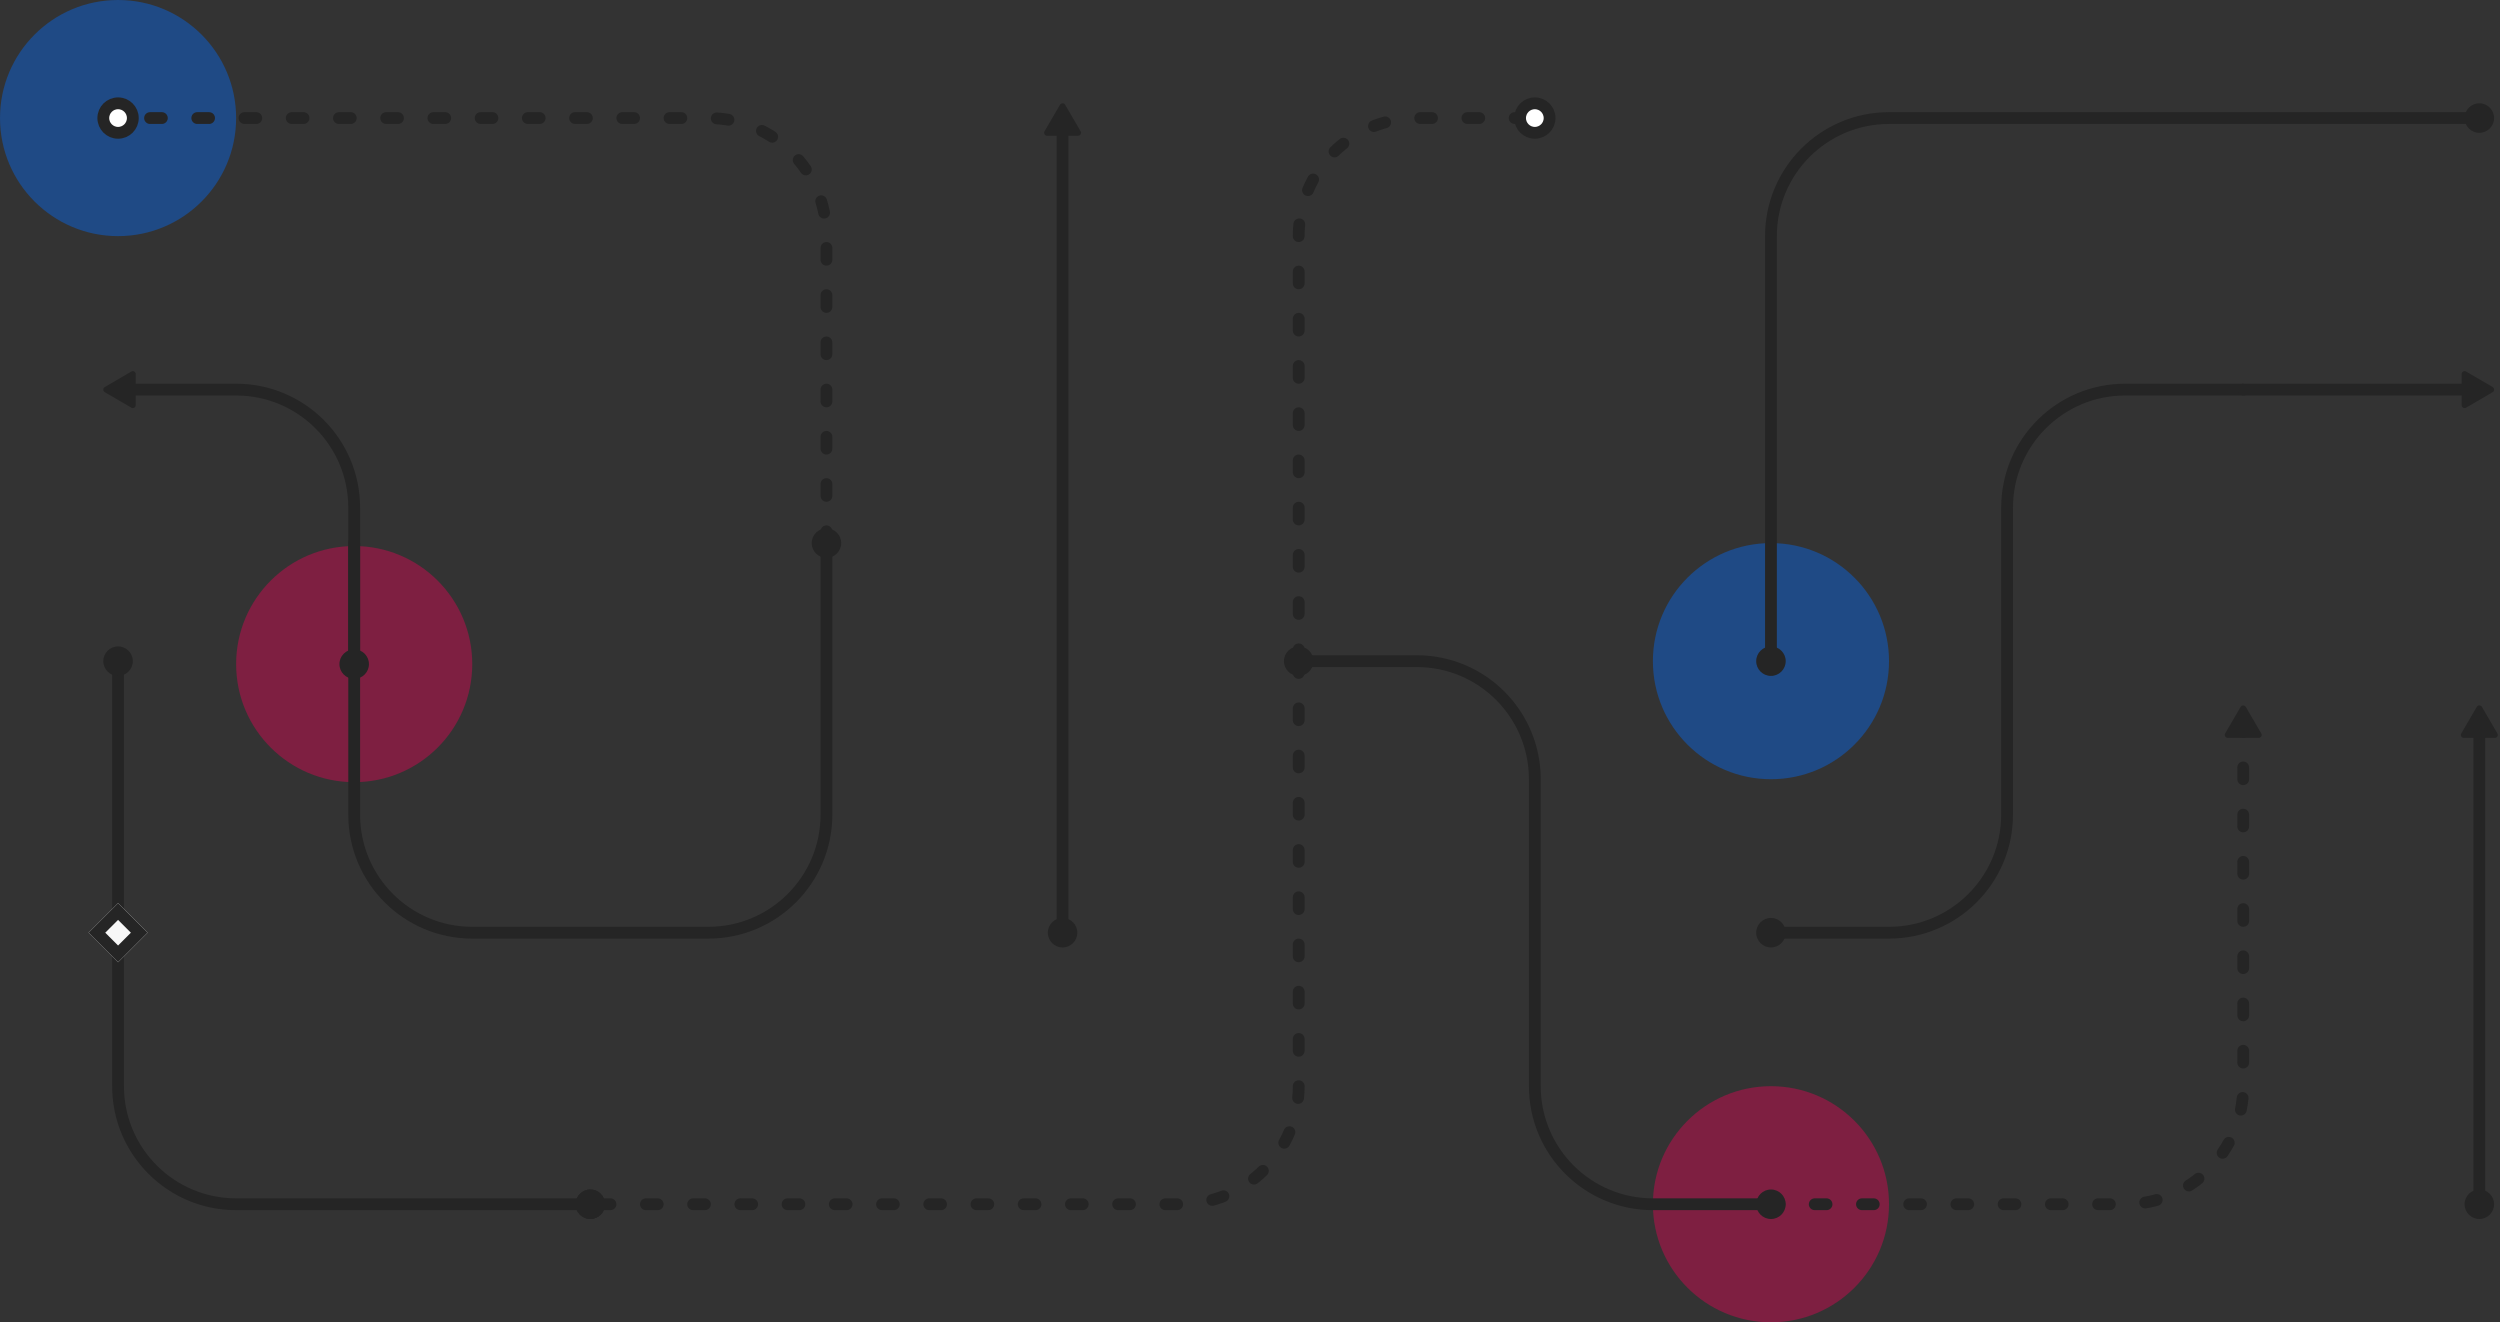 <?xml version="1.0" encoding="UTF-8"?>
<svg width="847px" height="448px" viewBox="0 0 847 448" version="1.1" xmlns="http://www.w3.org/2000/svg" xmlns:xlink="http://www.w3.org/1999/xlink">
    <rect x="0" y="0" width="847" height="448" fill="#333333" stroke="none"/>
    <!-- Generator: Sketch 47.1 (45422) - http://www.bohemiancoding.com/sketch -->
    <title>flow-montage-medium</title>
    <desc>Created with Sketch.</desc>
    <defs>
        <polygon id="path-1" points="10 0 20 10 10 20 0 10"></polygon>
    </defs>
    <g id="Page-1" stroke="none" stroke-width="1" fill="none" fill-rule="evenodd">
        <g id="Desktop-HD-Copy-17" transform="translate(-280, -857)">
            <g id="video-medium" transform="translate(280, 897)">
                <g id="flow-montage-medium">
                    <g id="Tap-/-Right-/-Curve-/-Up-/-Default-ALT" transform="translate(200, 184)">
                        <g id="Flow-/-Right-/-Curve-/-Up-/-Default-ALT">
                            <path class="fk-path-alt" d="M240,0 L240,144 L240,144 C240,166.091 222.091,184 200,184 L0,184" id="path" stroke="#252525" stroke-width="4" stroke-linecap="round" stroke-linejoin="round" stroke-dasharray="4,12"></path>
                            <g id="Assets-/-Cap-/-Circle-/-Default" transform="translate(0, 184) scale(1, -1) translate(-0, -184) translate(-10, 174)" fill-rule="evenodd" fill="#252525">
                                <circle id="map/path-end-circle" cx="10" cy="10" r="5"></circle>
                            </g>
                        </g>
                    </g>
                    <g id="Flow-/-Up-/-Curve-/-Right-/-Default-ALT" transform="translate(440, 0)">
                        <path class="fk-path-alt" d="M4.8985872e-15,184 L1.06491026e-15,40 L7.10542736e-15,40 C4.40001235e-15,17.909 17.909,4.05812251e-15 40,0 L80,0" id="path" stroke="#252525" stroke-width="4" stroke-linecap="round" stroke-linejoin="round" stroke-dasharray="4,12"></path>
                        <g id="Assets-/-Cap-/-Circle-/-ALT-2" transform="translate(70, -10)" stroke="#252525" fill-rule="evenodd" stroke-width="4" fill="#FFFFFF" stroke-linecap="round" stroke-linejoin="round">
                            <circle id="map/path-end-circle" cx="10" cy="10" r="5"></circle>
                        </g>
                        <g id="Assets-/-Cap-/-Circle-/-ALT" transform="translate(0, 184) rotate(90) translate(-0, -184) translate(-10, 174)" fill-rule="evenodd" fill="#252525">
                            <circle id="map/path-end-circle" cx="10" cy="10" r="5"></circle>
                        </g>
                    </g>
                    <g id="Tap-/-Up-/-Curve-/-Right-/-Default" transform="translate(600, 0)">
                        <g id="Assets-/-Tap-/-Default" transform="translate(-40, 144)" fill-rule="evenodd" fill="#006DFF" fill-opacity="0.4">
                            <circle id="Oval" cx="40" cy="40" r="40"></circle>
                        </g>
                        <g id="Flow-/-Up-/-Curve-/-Right-/-Default">
                            <path d="M4.3117471e-14,184 L3.16164402e-14,40 L2.84217094e-14,40 C2.57162944e-14,17.909 17.909,2.53744046e-14 40,2.13162821e-14 L240,2.84217094e-14" id="path" stroke="#252525" stroke-width="4" stroke-linecap="round"></path>
                            <g id="Assets-/-Cap-/-Circle-/-ALT" transform="translate(230, -10)" fill-rule="evenodd" fill="#252525">
                                <circle id="map/path-end-circle" cx="10" cy="10" r="5"></circle>
                            </g>
                            <g id="Assets-/-Cap-/-Circle-/-Default" transform="translate(0, 184) rotate(90) translate(-0, -184) translate(-10, 174)" fill-rule="evenodd" fill="#252525">
                                <circle id="map/path-end-circle" cx="10" cy="10" r="5"></circle>
                            </g>
                        </g>
                    </g>
                    <g id="Tap-/-Up-/-Curve-/-Left-/-Default" transform="translate(40, 92)">
                        <g id="Assets-/-Tap-/-ALT" transform="translate(40, 53)" fill-rule="evenodd" fill="#EF0055" fill-opacity="0.4">
                            <circle id="Oval" cx="40" cy="40" r="40"></circle>
                        </g>
                        <g id="Flow-/-Up-/-Curve-/-Left-/-Default">
                            <path d="M2.84217094e-14,2.84217094e-14 L40,3.12690132e-14 L40,3.55271368e-14 C62.091,3.14690143e-14 80,17.909 80,40 L80,93" id="path" stroke="#252525" stroke-width="4" stroke-linecap="round"></path>
                            <g id="Assets-/-Cap-/-Arrow-/-Default" transform="translate(0, 0) rotate(-180) translate(-0, -0) translate(-10, -10)" fill-rule="evenodd" fill="#252525">
                                <path d="M4,15.259 L4,4.741 L4,4.741 C4,4.189 4.448,3.741 5,3.741 C5.177,3.741 5.351,3.788 5.504,3.877 L14.519,9.136 L14.519,9.136 C14.996,9.415 15.157,10.027 14.879,10.504 C14.792,10.653 14.668,10.777 14.519,10.864 L5.504,16.123 L5.504,16.123 C5.027,16.401 4.415,16.24 4.136,15.763 C4.047,15.61 4,15.436 4,15.259 Z" id="shape"></path>
                            </g>
                            <g id="Assets-/-Cap-/-Circle-/-Default" transform="translate(80, 93) scale(-1, -1) rotate(90) translate(-80, -93) translate(70, 83)" fill-rule="evenodd" fill="#252525">
                                <circle id="map/path-end-circle" cx="10" cy="10" r="5"></circle>
                            </g>
                        </g>
                    </g>
                    <g id="Flow-/-Down-/-Arrow" transform="translate(0, 184)">
                        <path d="M40,92 L40,1.42108547e-14 L40,92 Z" id="path" stroke="#252525" stroke-width="4" stroke-linecap="round"></path>
                        <g id="Assets-/-Cap-/-Circle-/-Default" transform="translate(40, 0) rotate(-90) translate(-40, -0) translate(30, -10)" fill-rule="evenodd" fill="#252525">
                            <circle id="map/path-end-circle" cx="10" cy="10" r="5"></circle>
                        </g>
                    </g>
                    <g id="Flow-/-Down-/-Curve-/-Left-/-U-turn" transform="translate(120, 144)" stroke="#252525" stroke-width="4" stroke-linecap="round">
                        <path d="M0,132 L6.82833367e-15,40 L7.10542736e-15,40 C4.40001235e-15,17.909 17.909,-1.01527322e-14 40,-1.42108547e-14 L120,0 L120,0 C142.091,1.55629733e-14 160,17.909 160,40 L160,132" id="path" transform="translate(80, 66) scale(1, -1) translate(-80, -66) "></path>
                    </g>
                    <g id="Tap-/-Right-/-Curve-/-Down-/-Default-ALT" transform="translate(40, 0)">
                        <g id="Assets-/-Tap-/-Default" transform="translate(-40, -40)" fill-rule="evenodd" fill="#006DFF" fill-opacity="0.4">
                            <circle id="Oval" cx="40" cy="40" r="40"></circle>
                        </g>
                        <g id="Flow-/-Right-/-Curve-/-Down-/-Default-ALT">
                            <path class="fk-path-alt" d="M0,144 L0,40 L0,40 C-2.705415e-15,17.909 17.909,4.05812251e-15 40,0 L240,0" id="path" stroke="#252525" stroke-width="4" stroke-linecap="round" stroke-linejoin="round" stroke-dasharray="4,12" transform="translate(120, 72) scale(-1, 1) translate(-120, -72) "></path>
                            <g id="Assets-/-Cap-/-Circle-/-Default" transform="translate(240, 144) scale(1, -1) rotate(-90) translate(-240, -144) translate(230, 134)" fill-rule="evenodd" fill="#252525">
                                <circle id="map/path-end-circle" cx="10" cy="10" r="5"></circle>
                            </g>
                            <g id="Assets-/-Cap-/-Circle-/-ALT-2" transform="translate(0, 0) scale(1, -1) translate(-0, -0) translate(-10, -10)" stroke="#252525" fill-rule="evenodd" stroke-width="4" fill="#FFFFFF" stroke-linecap="round" stroke-linejoin="round">
                                <circle id="map/path-end-circle" cx="10" cy="10" r="5"></circle>
                            </g>
                        </g>
                    </g>
                    <g id="Tap-/-Right-/-Snake-/-Up-/-Default" transform="translate(600, 92)">
                        <g id="Flow-/-Right-/-Snake-/-Up-/-Default">
                            <path d="M0,184 L40,184 L40,184 C62.091,184 80,166.091 80,144 L80,40 L80,40 C80,17.909 97.909,1.11635499e-14 120,7.10542736e-15 L160,4.73316543e-30" id="path" stroke="#252525" stroke-width="4" stroke-linecap="round"></path>
                            <g id="Assets-/-Cap-/-Circle-/-Default" transform="translate(-10, 174)" fill-rule="evenodd" fill="#252525">
                                <circle id="map/path-end-circle" cx="10" cy="10" r="5"></circle>
                            </g>
                        </g>
                    </g>
                    <g id="Flow-/-Up-/-Arrow" transform="translate(820, 204)">
                        <path d="M20,164 L20,1.42108547e-14 L20,164 Z" id="path" stroke="#252525" stroke-width="4" stroke-linecap="round"></path>
                        <g id="Assets-/-Cap-/-Arrow-/-Default" transform="translate(20, 0) rotate(-90) translate(-20, -0) translate(10, -10)" fill-rule="evenodd" fill="#252525">
                            <path d="M4,15.259 L4,4.741 L4,4.741 C4,4.189 4.448,3.741 5,3.741 C5.177,3.741 5.351,3.788 5.504,3.877 L14.519,9.136 L14.519,9.136 C14.996,9.415 15.157,10.027 14.879,10.504 C14.792,10.653 14.668,10.777 14.519,10.864 L5.504,16.123 L5.504,16.123 C5.027,16.401 4.415,16.24 4.136,15.763 C4.047,15.61 4,15.436 4,15.259 Z" id="shape"></path>
                        </g>
                        <g id="Assets-/-Cap-/-Circle-/-Default" transform="translate(10, 154)" fill-rule="evenodd" fill="#252525">
                            <circle id="map/path-end-circle" cx="10" cy="10" r="5"></circle>
                        </g>
                    </g>
                    <g id="Flow-/-Down-/-Arrow" transform="translate(360, 138) scale(1, -1) translate(-360, -138) translate(280, 0)">
                        <path d="M80,276 L80,1.42108547e-14 L80,276 Z" id="path" stroke="#252525" stroke-width="4" stroke-linecap="round"></path>
                        <g id="Assets-/-Cap-/-Arrow-/-Default" transform="translate(80, 276) rotate(-270) translate(-80, -276) translate(70, 266)" fill-rule="evenodd" fill="#252525">
                            <path d="M4,15.259 L4,4.741 L4,4.741 C4,4.189 4.448,3.741 5,3.741 C5.177,3.741 5.351,3.788 5.504,3.877 L14.519,9.136 L14.519,9.136 C14.996,9.415 15.157,10.027 14.879,10.504 C14.792,10.653 14.668,10.777 14.519,10.864 L5.504,16.123 L5.504,16.123 C5.027,16.401 4.415,16.24 4.136,15.763 C4.047,15.61 4,15.436 4,15.259 Z" id="shape"></path>
                        </g>
                        <g id="Assets-/-Cap-/-Circle-/-Default" transform="translate(80, 0) rotate(-90) translate(-80, -0) translate(70, -10)" fill-rule="evenodd" fill="#252525">
                            <circle id="map/path-end-circle" cx="10" cy="10" r="5"></circle>
                        </g>
                    </g>
                    <g id="Flow-/-Right-/-Arrow" transform="translate(760, 2)">
                        <path d="M0,90 L80,90" id="path" stroke="#252525" stroke-width="4" stroke-linecap="round"></path>
                        <g id="Assets-/-Cap-/-Arrow-/-Default" transform="translate(70, 80)" fill-rule="evenodd" fill="#252525">
                            <path d="M4,15.259 L4,4.741 L4,4.741 C4,4.189 4.448,3.741 5,3.741 C5.177,3.741 5.351,3.788 5.504,3.877 L14.519,9.136 L14.519,9.136 C14.996,9.415 15.157,10.027 14.879,10.504 C14.792,10.653 14.668,10.777 14.519,10.864 L5.504,16.123 L5.504,16.123 C5.027,16.401 4.415,16.24 4.136,15.763 C4.047,15.61 4,15.436 4,15.259 Z" id="shape"></path>
                        </g>
                    </g>
                    <g id="Tap-/-Right-/-Curve-/-Up-/-Default-ALT" transform="translate(600, 204)">
                        <g id="Assets-/-Tap-/-ALT" transform="translate(-40, 124)" fill-rule="evenodd" fill="#EF0055" fill-opacity="0.4">
                            <circle id="Oval" cx="40" cy="40" r="40"></circle>
                        </g>
                        <g id="Flow-/-Right-/-Curve-/-Up-/-Default-ALT">
                            <path class="fk-path-alt" d="M160,0 L160,124 L160,124 C160,146.091 142.091,164 120,164 L0,164" id="path" stroke="#252525" stroke-width="4" stroke-linecap="round" stroke-linejoin="round" stroke-dasharray="4,12"></path>
                            <g id="Assets-/-Cap-/-Arrow-/-ALT" transform="translate(160, 0) rotate(-90) translate(-160, -0) translate(150, -10)" fill-rule="evenodd" fill="#252525">
                                <path d="M4,15.259 L4,4.741 L4,4.741 C4,4.189 4.448,3.741 5,3.741 C5.177,3.741 5.351,3.788 5.504,3.877 L14.519,9.136 L14.519,9.136 C14.996,9.415 15.157,10.027 14.879,10.504 C14.792,10.653 14.668,10.777 14.519,10.864 L5.504,16.123 L5.504,16.123 C5.027,16.401 4.415,16.24 4.136,15.763 C4.047,15.61 4,15.436 4,15.259 Z" id="shape"></path>
                            </g>
                            <g id="Assets-/-Cap-/-Circle-/-Default" transform="translate(0, 164) scale(1, -1) translate(-0, -164) translate(-10, 154)" fill-rule="evenodd" fill="#252525">
                                <circle id="map/path-end-circle" cx="10" cy="10" r="5"></circle>
                            </g>
                        </g>
                    </g>
                    <g id="Flow-/-Down-/-Curve-/-Right-/-Default" transform="translate(40, 276)">
                        <path d="M9.79717439e-15,92 L4.25964104e-15,40 L7.10542736e-15,40 C4.40001235e-15,17.909 17.909,4.05812251e-15 40,0 L160,0" id="path" stroke="#252525" stroke-width="4" stroke-linecap="round" transform="translate(80, 46) scale(1, -1) translate(-80, -46) "></path>
                        <g id="Assets-/-Cap-/-Circle-/-Default" transform="translate(160, 92) scale(1, -1) translate(-160, -92) translate(150, 82)" fill-rule="evenodd" fill="#252525">
                            <circle id="map/path-end-circle" cx="10" cy="10" r="5"></circle>
                        </g>
                        <g id="Assets-/-Cap-/-Decision" transform="translate(0, 0) scale(1, -1) rotate(90) translate(-0, -0) translate(-10, -10)">
                            <g id="Rectangle">
                                <use fill="#F7F7F7" fill-rule="evenodd" xlink:href="#path-1"></use>
                                <path stroke="#252525" stroke-width="4" d="M10,2.828 L2.828,10 L10,17.172 L17.172,10 L10,2.828 Z"></path>
                            </g>
                        </g>
                    </g>
                    <g id="Flow-/-Right-/-Snake-/-Down-/-Default" transform="translate(440, 184)" stroke="#252525" stroke-width="4" stroke-linecap="round">
                        <path d="M0,184 L40,184 L40,184 C62.091,184 80,166.091 80,144 L80,40 L80,40 C80,17.909 97.909,1.11635499e-14 120,7.10542736e-15 L160,4.73316543e-30" id="path" transform="translate(80, 92) scale(1, -1) translate(-80, -92) "></path>
                    </g>
                </g>
            </g>
        </g>
    </g>
</svg>
